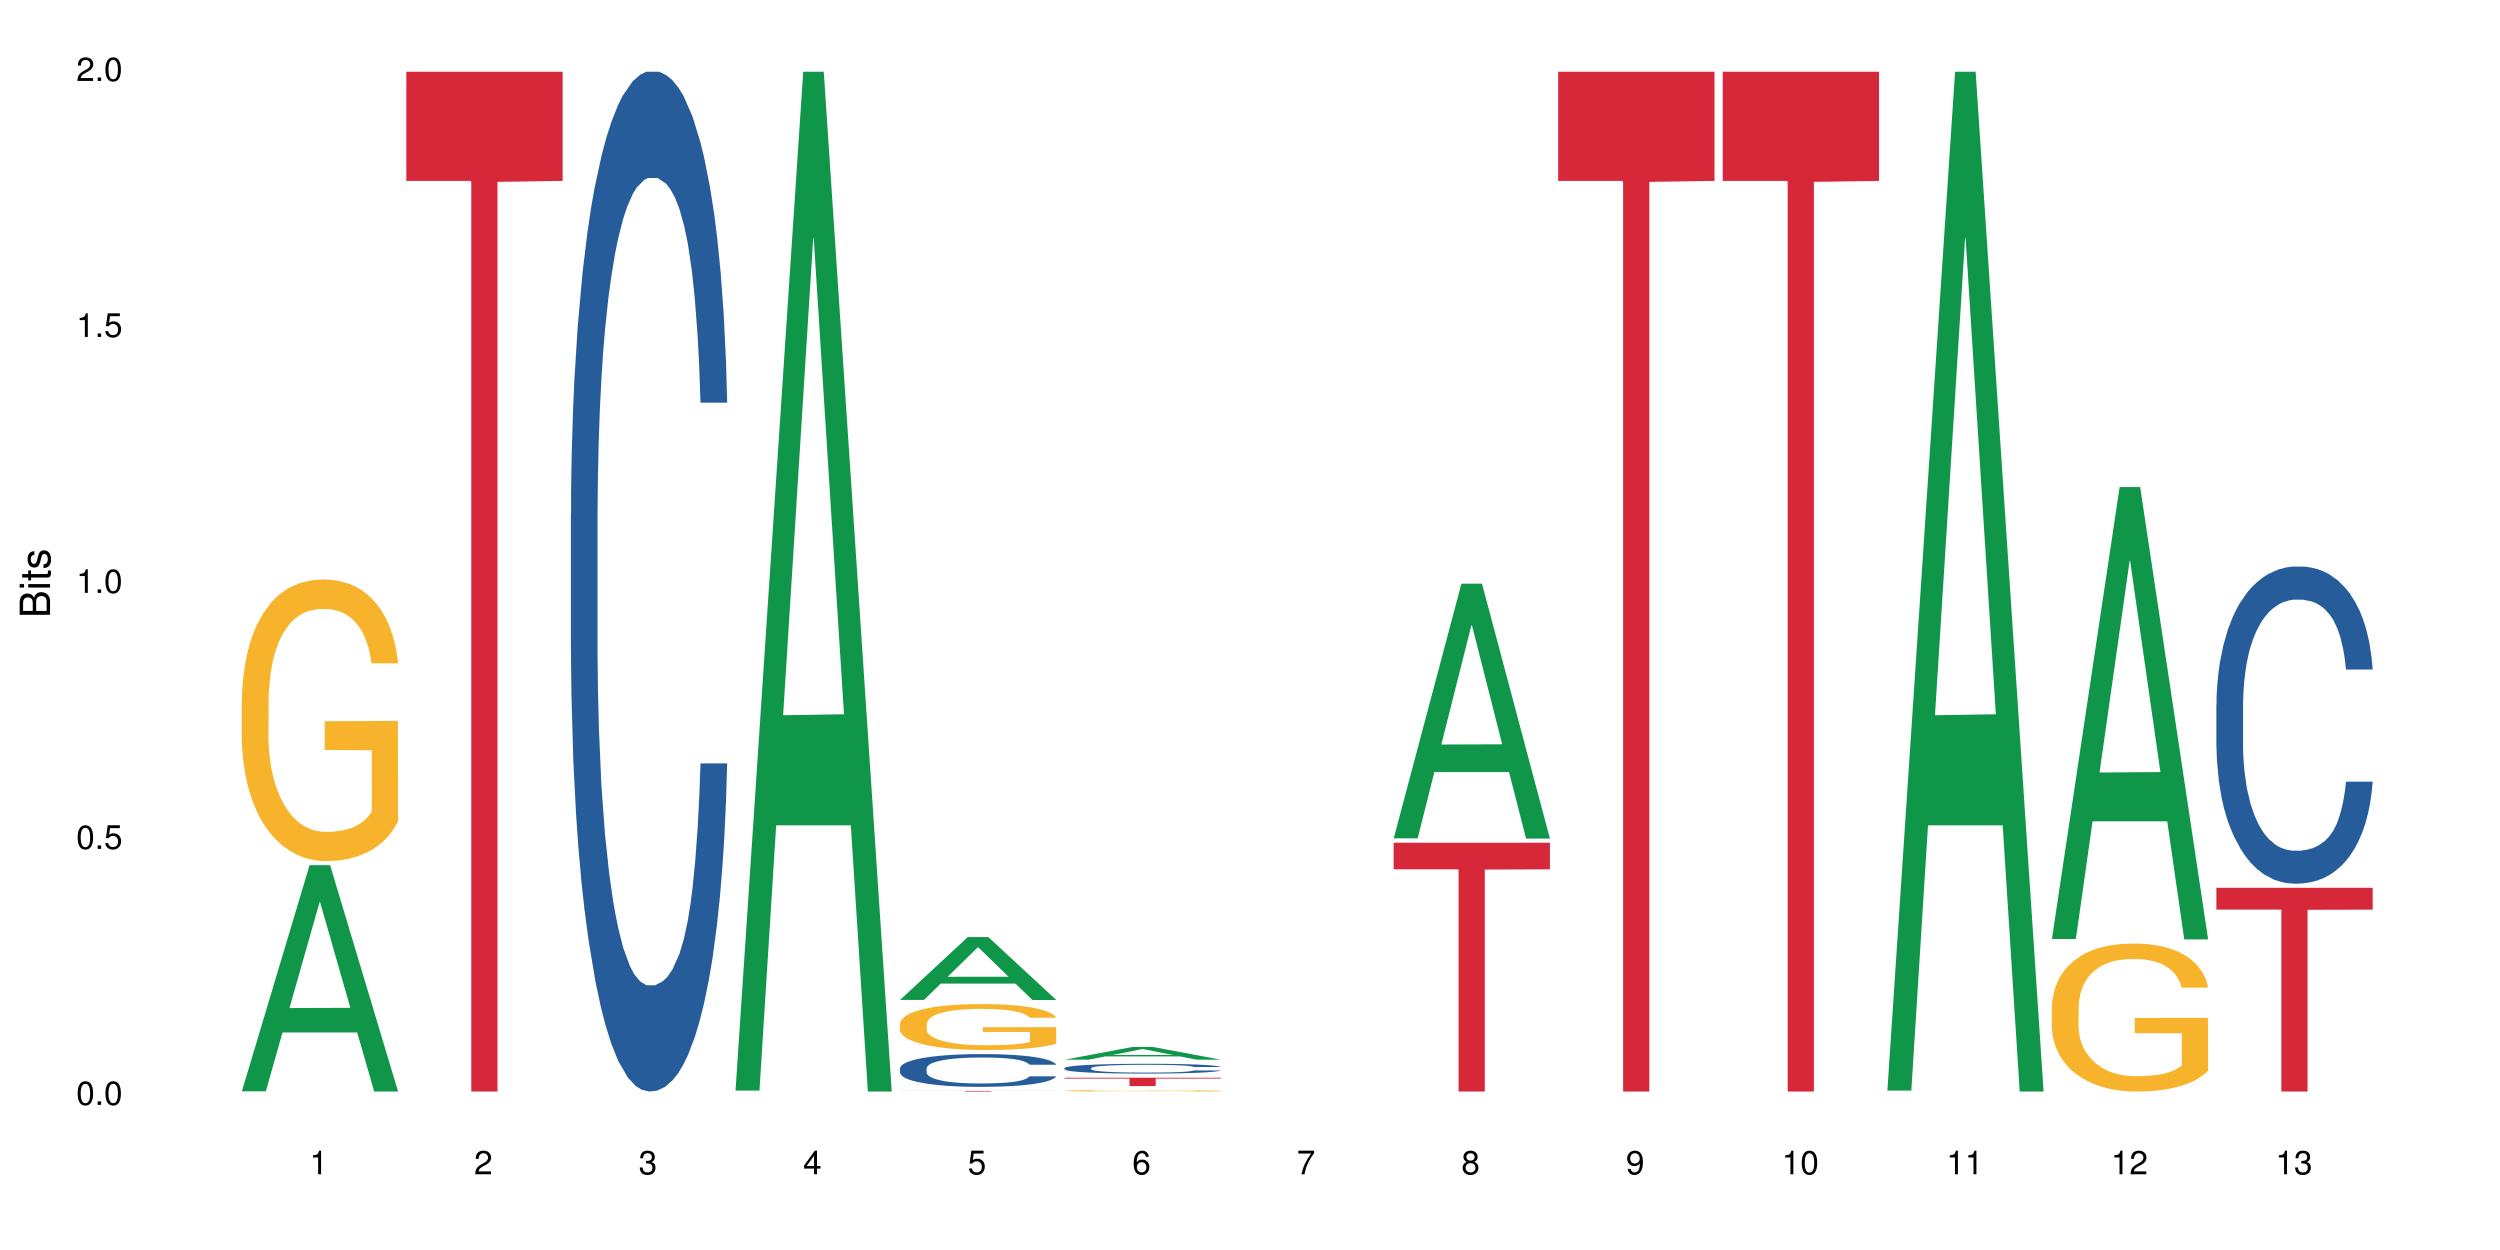 <?xml version="1.0" encoding="UTF-8"?>
<svg xmlns="http://www.w3.org/2000/svg" xmlns:xlink="http://www.w3.org/1999/xlink" width="720pt" height="360pt" viewBox="0 0 720 360" version="1.1">
<defs>
<g>
<symbol overflow="visible" id="glyph0-0">
<path style="stroke:none;" d=""/>
</symbol>
<symbol overflow="visible" id="glyph0-1">
<path style="stroke:none;" d="M 2.641 -6.797 C 2 -6.797 1.422 -6.531 1.078 -6.047 C 0.641 -5.453 0.406 -4.547 0.406 -3.297 C 0.406 -1 1.188 0.219 2.641 0.219 C 4.078 0.219 4.859 -1 4.859 -3.234 C 4.859 -4.562 4.656 -5.438 4.203 -6.047 C 3.844 -6.531 3.281 -6.797 2.641 -6.797 Z M 2.641 -6.047 C 3.547 -6.047 4 -5.125 4 -3.312 C 4 -1.375 3.562 -0.484 2.625 -0.484 C 1.734 -0.484 1.281 -1.422 1.281 -3.281 C 1.281 -5.141 1.734 -6.047 2.641 -6.047 Z M 2.641 -6.047 "/>
</symbol>
<symbol overflow="visible" id="glyph0-2">
<path style="stroke:none;" d="M 1.828 -1 L 0.828 -1 L 0.828 0 L 1.828 0 Z M 1.828 -1 "/>
</symbol>
<symbol overflow="visible" id="glyph0-3">
<path style="stroke:none;" d="M 4.562 -6.797 L 1.062 -6.797 L 0.547 -3.094 L 1.328 -3.094 C 1.719 -3.562 2.047 -3.734 2.578 -3.734 C 3.484 -3.734 4.062 -3.109 4.062 -2.094 C 4.062 -1.125 3.484 -0.531 2.578 -0.531 C 1.828 -0.531 1.375 -0.906 1.188 -1.672 L 0.328 -1.672 C 0.453 -1.109 0.547 -0.844 0.75 -0.594 C 1.125 -0.078 1.828 0.219 2.594 0.219 C 3.969 0.219 4.922 -0.781 4.922 -2.219 C 4.922 -3.562 4.031 -4.484 2.719 -4.484 C 2.25 -4.484 1.859 -4.359 1.469 -4.062 L 1.734 -5.969 L 4.562 -5.969 Z M 4.562 -6.797 "/>
</symbol>
<symbol overflow="visible" id="glyph0-4">
<path style="stroke:none;" d="M 2.484 -4.844 L 2.484 0 L 3.328 0 L 3.328 -6.797 L 2.766 -6.797 C 2.469 -5.75 2.281 -5.609 0.984 -5.453 L 0.984 -4.844 Z M 2.484 -4.844 "/>
</symbol>
<symbol overflow="visible" id="glyph0-5">
<path style="stroke:none;" d="M 4.859 -0.828 L 1.281 -0.828 C 1.359 -1.391 1.672 -1.75 2.5 -2.234 L 3.469 -2.75 C 4.406 -3.266 4.906 -3.969 4.906 -4.812 C 4.906 -5.375 4.672 -5.906 4.266 -6.266 C 3.859 -6.625 3.375 -6.797 2.719 -6.797 C 1.859 -6.797 1.219 -6.5 0.844 -5.922 C 0.609 -5.562 0.5 -5.125 0.484 -4.438 L 1.328 -4.438 C 1.359 -4.906 1.406 -5.188 1.531 -5.406 C 1.75 -5.812 2.188 -6.062 2.703 -6.062 C 3.469 -6.062 4.031 -5.516 4.031 -4.781 C 4.031 -4.25 3.719 -3.797 3.125 -3.438 L 2.234 -2.938 C 0.812 -2.141 0.406 -1.5 0.328 0 L 4.859 0 Z M 4.859 -0.828 "/>
</symbol>
<symbol overflow="visible" id="glyph0-6">
<path style="stroke:none;" d="M 2.125 -3.125 L 2.578 -3.125 C 3.516 -3.125 3.984 -2.703 3.984 -1.891 C 3.984 -1.031 3.469 -0.531 2.578 -0.531 C 1.656 -0.531 1.203 -0.984 1.156 -1.969 L 0.312 -1.969 C 0.344 -1.422 0.438 -1.078 0.609 -0.766 C 0.953 -0.109 1.625 0.219 2.547 0.219 C 3.953 0.219 4.859 -0.609 4.859 -1.906 C 4.859 -2.766 4.516 -3.25 3.703 -3.516 C 4.344 -3.766 4.656 -4.25 4.656 -4.938 C 4.656 -6.109 3.875 -6.797 2.578 -6.797 C 1.203 -6.797 0.484 -6.047 0.453 -4.609 L 1.297 -4.609 C 1.312 -5.016 1.344 -5.25 1.453 -5.453 C 1.641 -5.828 2.062 -6.062 2.594 -6.062 C 3.344 -6.062 3.797 -5.625 3.797 -4.906 C 3.797 -4.422 3.609 -4.141 3.25 -3.984 C 3.016 -3.891 2.719 -3.844 2.125 -3.844 Z M 2.125 -3.125 "/>
</symbol>
<symbol overflow="visible" id="glyph0-7">
<path style="stroke:none;" d="M 3.141 -1.625 L 3.141 0 L 3.984 0 L 3.984 -1.625 L 4.984 -1.625 L 4.984 -2.391 L 3.984 -2.391 L 3.984 -6.797 L 3.359 -6.797 L 0.266 -2.516 L 0.266 -1.625 Z M 3.141 -2.391 L 1 -2.391 L 3.141 -5.359 Z M 3.141 -2.391 "/>
</symbol>
<symbol overflow="visible" id="glyph0-8">
<path style="stroke:none;" d="M 4.781 -5.031 C 4.609 -6.141 3.891 -6.797 2.844 -6.797 C 2.094 -6.797 1.422 -6.438 1.031 -5.828 C 0.609 -5.172 0.406 -4.344 0.406 -3.094 C 0.406 -1.953 0.578 -1.234 0.984 -0.625 C 1.359 -0.078 1.953 0.219 2.703 0.219 C 3.984 0.219 4.922 -0.734 4.922 -2.078 C 4.922 -3.344 4.062 -4.234 2.844 -4.234 C 2.172 -4.234 1.641 -3.969 1.281 -3.469 C 1.281 -5.125 1.828 -6.047 2.797 -6.047 C 3.391 -6.047 3.797 -5.672 3.938 -5.031 Z M 2.734 -3.484 C 3.547 -3.484 4.062 -2.922 4.062 -2 C 4.062 -1.156 3.484 -0.531 2.703 -0.531 C 1.922 -0.531 1.328 -1.188 1.328 -2.047 C 1.328 -2.891 1.906 -3.484 2.734 -3.484 Z M 2.734 -3.484 "/>
</symbol>
<symbol overflow="visible" id="glyph0-9">
<path style="stroke:none;" d="M 4.984 -6.797 L 0.438 -6.797 L 0.438 -5.969 L 4.109 -5.969 C 2.5 -3.656 1.828 -2.234 1.328 0 L 2.219 0 C 2.594 -2.172 3.453 -4.047 4.984 -6.094 Z M 4.984 -6.797 "/>
</symbol>
<symbol overflow="visible" id="glyph0-10">
<path style="stroke:none;" d="M 3.75 -3.578 C 4.453 -4 4.688 -4.344 4.688 -4.984 C 4.688 -6.047 3.844 -6.797 2.641 -6.797 C 1.438 -6.797 0.594 -6.047 0.594 -4.984 C 0.594 -4.359 0.828 -4.016 1.516 -3.578 C 0.734 -3.203 0.359 -2.641 0.359 -1.891 C 0.359 -0.641 1.297 0.219 2.641 0.219 C 3.984 0.219 4.922 -0.641 4.922 -1.875 C 4.922 -2.641 4.531 -3.203 3.75 -3.578 Z M 2.641 -6.047 C 3.359 -6.047 3.812 -5.625 3.812 -4.969 C 3.812 -4.344 3.344 -3.922 2.641 -3.922 C 1.922 -3.922 1.453 -4.344 1.453 -4.984 C 1.453 -5.625 1.922 -6.047 2.641 -6.047 Z M 2.641 -3.203 C 3.484 -3.203 4.062 -2.672 4.062 -1.875 C 4.062 -1.062 3.484 -0.531 2.625 -0.531 C 1.797 -0.531 1.219 -1.078 1.219 -1.875 C 1.219 -2.672 1.797 -3.203 2.641 -3.203 Z M 2.641 -3.203 "/>
</symbol>
<symbol overflow="visible" id="glyph0-11">
<path style="stroke:none;" d="M 0.516 -1.547 C 0.672 -0.438 1.406 0.219 2.438 0.219 C 3.188 0.219 3.859 -0.141 4.266 -0.75 C 4.688 -1.406 4.891 -2.25 4.891 -3.484 C 4.891 -4.625 4.703 -5.359 4.312 -5.953 C 3.938 -6.5 3.344 -6.797 2.594 -6.797 C 1.297 -6.797 0.359 -5.844 0.359 -4.516 C 0.359 -3.25 1.234 -2.344 2.453 -2.344 C 3.094 -2.344 3.562 -2.578 4.016 -3.109 C 4 -1.453 3.469 -0.531 2.5 -0.531 C 1.906 -0.531 1.484 -0.906 1.359 -1.547 Z M 2.578 -6.062 C 3.375 -6.062 3.969 -5.406 3.969 -4.531 C 3.969 -3.688 3.375 -3.094 2.547 -3.094 C 1.734 -3.094 1.234 -3.672 1.234 -4.578 C 1.234 -5.438 1.797 -6.062 2.578 -6.062 Z M 2.578 -6.062 "/>
</symbol>
<symbol overflow="visible" id="glyph1-0">
<path style="stroke:none;" d=""/>
</symbol>
<symbol overflow="visible" id="glyph1-1">
<path style="stroke:none;" d="M 0 -0.953 L 0 -4.891 C 0 -5.719 -0.234 -6.344 -0.734 -6.797 C -1.188 -7.234 -1.812 -7.469 -2.5 -7.469 C -3.547 -7.469 -4.188 -7 -4.625 -5.875 C -4.984 -6.672 -5.641 -7.094 -6.531 -7.094 C -7.156 -7.094 -7.734 -6.859 -8.141 -6.391 C -8.562 -5.938 -8.75 -5.344 -8.75 -4.5 L -8.75 -0.953 Z M -4.984 -2.062 L -7.766 -2.062 L -7.766 -4.219 C -7.766 -4.844 -7.688 -5.203 -7.453 -5.5 C -7.219 -5.812 -6.859 -5.969 -6.375 -5.969 C -5.906 -5.969 -5.531 -5.812 -5.297 -5.5 C -5.062 -5.203 -4.984 -4.844 -4.984 -4.219 Z M -0.984 -2.062 L -4 -2.062 L -4 -4.781 C -4 -5.328 -3.859 -5.688 -3.578 -5.953 C -3.297 -6.219 -2.922 -6.359 -2.484 -6.359 C -2.062 -6.359 -1.688 -6.219 -1.406 -5.953 C -1.109 -5.688 -0.984 -5.328 -0.984 -4.781 Z M -0.984 -2.062 "/>
</symbol>
<symbol overflow="visible" id="glyph1-2">
<path style="stroke:none;" d="M -6.281 -1.797 L -6.281 -0.797 L 0 -0.797 L 0 -1.797 Z M -8.75 -1.797 L -8.75 -0.797 L -7.484 -0.797 L -7.484 -1.797 Z M -8.75 -1.797 "/>
</symbol>
<symbol overflow="visible" id="glyph1-3">
<path style="stroke:none;" d="M -6.281 -3.047 L -6.281 -2.016 L -8.016 -2.016 L -8.016 -1.016 L -6.281 -1.016 L -6.281 -0.172 L -5.469 -0.172 L -5.469 -1.016 L -0.719 -1.016 C -0.078 -1.016 0.281 -1.453 0.281 -2.234 C 0.281 -2.469 0.25 -2.719 0.188 -3.047 L -0.641 -3.047 C -0.609 -2.922 -0.594 -2.766 -0.594 -2.562 C -0.594 -2.141 -0.719 -2.016 -1.156 -2.016 L -5.469 -2.016 L -5.469 -3.047 Z M -6.281 -3.047 "/>
</symbol>
<symbol overflow="visible" id="glyph1-4">
<path style="stroke:none;" d="M -4.531 -5.25 C -5.766 -5.25 -6.469 -4.422 -6.469 -2.969 C -6.469 -1.516 -5.719 -0.562 -4.547 -0.562 C -3.562 -0.562 -3.094 -1.062 -2.734 -2.562 L -2.516 -3.484 C -2.344 -4.188 -2.094 -4.469 -1.625 -4.469 C -1.047 -4.469 -0.641 -3.875 -0.641 -3 C -0.641 -2.453 -0.797 -2 -1.062 -1.75 C -1.25 -1.594 -1.422 -1.531 -1.875 -1.469 L -1.875 -0.406 C -0.422 -0.453 0.281 -1.266 0.281 -2.922 C 0.281 -4.5 -0.5 -5.516 -1.719 -5.516 C -2.656 -5.516 -3.172 -4.984 -3.469 -3.734 L -3.703 -2.766 C -3.891 -1.953 -4.156 -1.609 -4.594 -1.609 C -5.172 -1.609 -5.547 -2.125 -5.547 -2.938 C -5.547 -3.75 -5.203 -4.172 -4.531 -4.203 Z M -4.531 -5.25 "/>
</symbol>
</g>
</defs>
<g id="surface42855">
<rect x="0" y="0" width="720" height="360" style="fill:rgb(100%,100%,100%);fill-opacity:1;stroke:none;"/>
<path style=" stroke:none;fill-rule:nonzero;fill:rgb(6.275%,58.824%,28.235%);fill-opacity:1;" d="M 69.629 314.309 L 69.676 314.25 L 89.156 249.18 L 95.074 249.18 L 114.648 314.371 L 107.773 314.371 L 102.867 297.355 L 81.367 297.355 L 76.555 314.309 L 69.629 314.309 L 83.434 290.316 L 100.895 290.254 L 92.188 259.832 L 92.09 259.77 L 91.996 259.953 L 83.387 290.254 L 83.434 290.316 Z M 69.629 314.309 "/>
<path style=" stroke:none;fill-rule:nonzero;fill:rgb(96.863%,70.196%,16.863%);fill-opacity:1;" d="M 69.629 201.629 L 69.684 201.555 L 69.684 200.07 L 69.902 196.738 L 70.453 192.145 L 71.168 188.367 L 71.934 185.402 L 72.43 183.848 L 73.254 181.625 L 73.965 179.996 L 75.777 176.66 L 78.086 173.551 L 79.348 172.219 L 80.773 170.957 L 82.805 169.551 L 83.738 169.031 L 86.594 167.848 L 89.832 167.105 L 93.402 166.883 L 95.051 166.957 L 97.301 167.254 L 100.375 168.07 L 102.133 168.809 L 103.504 169.551 L 104.934 170.512 L 106.688 171.996 L 108.336 173.773 L 109.652 175.551 L 110.973 177.773 L 112.07 180.145 L 113.004 182.738 L 113.828 185.848 L 114.32 188.441 L 114.648 191.035 L 107.02 191.035 L 106.578 188.441 L 106.086 186.441 L 105.262 183.996 L 104.438 182.219 L 103.613 180.809 L 102.078 178.883 L 100.758 177.699 L 99.113 176.66 L 97.52 175.996 L 95.707 175.551 L 94.609 175.402 L 91.699 175.402 L 89.066 175.922 L 87.527 176.516 L 86.43 177.105 L 84.891 178.219 L 83.961 179.105 L 83.41 179.699 L 81.762 181.996 L 80.664 184.07 L 80.062 185.477 L 79.293 187.699 L 78.742 189.699 L 78.141 192.664 L 77.809 194.887 L 77.371 199.922 L 77.316 213.258 L 77.48 216.074 L 77.809 219.109 L 78.25 221.777 L 78.906 224.594 L 79.566 226.742 L 80.719 229.629 L 81.707 231.555 L 82.477 232.816 L 83.961 234.816 L 84.562 235.48 L 85.992 236.816 L 87.473 237.852 L 89.285 238.742 L 90.656 239.188 L 92.855 239.555 L 95.652 239.555 L 98.949 239.113 L 101.035 238.52 L 102.461 237.926 L 103.395 237.406 L 104.547 236.594 L 105.371 235.852 L 106.141 235.039 L 107.074 233.777 L 107.074 216.074 L 93.512 216 L 93.512 207.703 L 114.594 207.629 L 114.648 236.594 L 113.496 238.594 L 112.07 240.52 L 110.699 242 L 109.27 243.262 L 107.238 244.668 L 105.59 245.559 L 103.066 246.594 L 100.758 247.262 L 98.344 247.707 L 96.203 247.926 L 93.676 248 L 91.426 247.852 L 89.012 247.41 L 87.09 246.816 L 85.332 246.074 L 83.574 245.113 L 81.379 243.559 L 79.953 242.297 L 78.469 240.742 L 76.988 238.891 L 75.668 236.891 L 74.789 235.332 L 73.91 233.555 L 72.977 231.332 L 72.102 228.816 L 71.441 226.52 L 70.836 223.926 L 70.398 221.48 L 69.957 218.148 L 69.738 215.48 L 69.629 213.184 Z M 69.629 201.629 "/>
<path style=" stroke:none;fill-rule:nonzero;fill:rgb(83.922%,15.686%,22.353%);fill-opacity:1;" d="M 117.02 20.664 L 162.039 20.664 L 162.039 52.102 L 143.277 52.379 L 143.277 314.371 L 135.73 314.371 L 135.73 52.652 L 135.617 52.102 L 117.02 52.102 Z M 117.02 20.664 "/>
<path style=" stroke:none;fill-rule:nonzero;fill:rgb(14.51%,36.078%,60%);fill-opacity:1;" d="M 164.41 148.457 L 164.465 148.188 L 164.465 141.742 L 164.629 131.543 L 165.016 118.656 L 165.398 109.797 L 166.387 93.957 L 167.758 78.652 L 169.188 66.84 L 170.23 59.859 L 171.164 54.492 L 173.305 44.559 L 174.676 39.457 L 176.16 34.891 L 177.973 30.328 L 179.289 27.645 L 182.254 23.348 L 184.449 21.469 L 186.152 20.664 L 189.832 20.664 L 192.027 21.738 L 193.621 23.078 L 195.375 25.227 L 196.859 27.645 L 199.438 33.551 L 201.746 41.066 L 202.789 45.363 L 204.434 53.684 L 205.699 61.738 L 206.578 68.719 L 207.566 78.652 L 208.441 90.734 L 209.102 104.426 L 209.43 115.969 L 201.746 115.969 L 201.359 105.23 L 200.922 96.91 L 200.098 85.902 L 199.273 78.117 L 198.121 70.332 L 197.078 65.23 L 195.652 60.129 L 194.387 56.906 L 193.07 54.492 L 191.809 52.879 L 189.391 51.27 L 186.59 51.27 L 185.547 51.805 L 183.406 53.953 L 182.254 55.832 L 180.605 59.59 L 179.453 63.082 L 178.082 68.449 L 177.148 73.016 L 175.996 79.996 L 175.172 86.172 L 174.238 95.031 L 173.688 101.742 L 173.195 109.258 L 172.754 118.117 L 172.426 127.516 L 172.207 137.449 L 172.098 147.113 L 172.098 188.727 L 172.207 198.391 L 172.48 209.668 L 173.195 226.043 L 174.238 240.273 L 175.445 251.547 L 176.598 259.602 L 177.258 263.359 L 178.137 267.656 L 179.508 273.027 L 181.484 278.395 L 182.637 280.543 L 184.395 282.691 L 186.207 283.766 L 188.621 283.766 L 190.766 282.691 L 192.191 281.348 L 193.676 279.199 L 195.707 274.637 L 196.969 270.34 L 198.066 265.242 L 198.891 260.141 L 199.438 255.844 L 200.262 247.52 L 200.922 238.395 L 201.414 228.996 L 201.746 219.867 L 209.43 219.867 L 209.102 230.609 L 208.609 241.078 L 208.113 248.863 L 207.344 258.262 L 206.465 266.582 L 205.203 275.98 L 204.16 282.152 L 202.789 288.867 L 201.523 293.969 L 200.152 298.531 L 198.121 303.898 L 196.805 306.586 L 195.375 309 L 193.676 311.148 L 191.531 313.027 L 189.227 314.102 L 187.086 314.371 L 184.781 313.832 L 183.078 312.762 L 180.828 310.344 L 178.027 305.512 L 175.996 300.41 L 174.402 295.309 L 173.031 289.941 L 171.492 282.691 L 169.516 270.879 L 168.309 261.75 L 167.484 254.234 L 166.551 243.762 L 165.895 234.367 L 165.125 219.332 L 164.574 200.27 L 164.41 185.504 Z M 164.41 148.457 "/>
<path style=" stroke:none;fill-rule:nonzero;fill:rgb(6.275%,58.824%,28.235%);fill-opacity:1;" d="M 211.801 314.094 L 211.848 313.82 L 231.328 20.664 L 237.246 20.664 L 256.82 314.371 L 249.945 314.371 L 245.039 237.703 L 223.539 237.703 L 218.727 314.094 L 211.801 314.094 L 225.605 205.988 L 243.066 205.711 L 234.359 68.648 L 234.262 68.375 L 234.168 69.199 L 225.559 205.711 L 225.605 205.988 Z M 211.801 314.094 "/>
<path style=" stroke:none;fill-rule:nonzero;fill:rgb(6.275%,58.824%,28.235%);fill-opacity:1;" d="M 259.191 287.98 L 259.238 287.965 L 278.719 269.875 L 284.637 269.875 L 304.211 288 L 297.336 288 L 292.43 283.27 L 270.93 283.27 L 266.117 287.98 L 259.191 287.98 L 272.996 281.312 L 290.457 281.293 L 281.75 272.836 L 281.652 272.82 L 281.559 272.871 L 272.949 281.293 L 272.996 281.312 Z M 259.191 287.98 "/>
<path style=" stroke:none;fill-rule:nonzero;fill:rgb(14.51%,36.078%,60%);fill-opacity:1;" d="M 259.191 307.688 L 259.246 307.68 L 259.246 307.473 L 259.41 307.145 L 259.797 306.73 L 260.18 306.449 L 261.168 305.938 L 262.539 305.449 L 263.969 305.07 L 265.012 304.844 L 265.945 304.672 L 268.086 304.355 L 269.457 304.191 L 270.941 304.043 L 272.754 303.898 L 274.07 303.812 L 277.035 303.676 L 279.23 303.613 L 280.934 303.586 L 284.613 303.586 L 286.809 303.621 L 288.398 303.664 L 290.156 303.734 L 291.641 303.812 L 294.219 304 L 296.527 304.242 L 297.57 304.379 L 299.215 304.648 L 300.48 304.906 L 301.359 305.129 L 302.348 305.449 L 303.223 305.836 L 303.883 306.273 L 304.211 306.645 L 296.527 306.645 L 296.141 306.301 L 295.703 306.035 L 294.879 305.68 L 294.055 305.43 L 292.902 305.18 L 291.859 305.02 L 290.434 304.855 L 289.168 304.75 L 287.852 304.672 L 286.59 304.621 L 284.172 304.57 L 281.371 304.57 L 280.328 304.586 L 278.188 304.656 L 277.035 304.715 L 275.387 304.836 L 274.234 304.949 L 272.863 305.121 L 271.93 305.266 L 270.777 305.492 L 269.953 305.691 L 269.02 305.973 L 268.469 306.188 L 267.977 306.43 L 267.535 306.715 L 267.207 307.016 L 266.988 307.336 L 266.879 307.645 L 266.879 308.98 L 266.988 309.289 L 267.262 309.652 L 267.977 310.176 L 269.02 310.633 L 270.227 310.996 L 271.379 311.254 L 272.039 311.375 L 272.918 311.512 L 274.289 311.684 L 276.266 311.855 L 277.418 311.926 L 279.176 311.996 L 280.988 312.031 L 283.402 312.031 L 285.547 311.996 L 286.973 311.953 L 288.457 311.883 L 290.488 311.738 L 291.75 311.598 L 292.848 311.434 L 293.672 311.27 L 294.219 311.133 L 295.043 310.867 L 295.703 310.574 L 296.195 310.273 L 296.527 309.98 L 304.211 309.98 L 303.883 310.324 L 303.391 310.66 L 302.895 310.91 L 302.125 311.211 L 301.246 311.477 L 299.984 311.781 L 298.941 311.977 L 297.57 312.191 L 296.305 312.355 L 294.934 312.504 L 292.902 312.676 L 291.586 312.762 L 290.156 312.84 L 288.457 312.906 L 286.312 312.969 L 284.008 313.004 L 281.867 313.012 L 279.562 312.992 L 277.859 312.961 L 275.609 312.883 L 272.809 312.727 L 270.777 312.562 L 269.184 312.398 L 267.812 312.227 L 266.273 311.996 L 264.297 311.617 L 263.09 311.324 L 262.266 311.082 L 261.332 310.746 L 260.676 310.445 L 259.906 309.961 L 259.355 309.352 L 259.191 308.875 Z M 259.191 307.688 "/>
<path style=" stroke:none;fill-rule:nonzero;fill:rgb(96.863%,70.196%,16.863%);fill-opacity:1;" d="M 259.191 294.844 L 259.246 294.832 L 259.246 294.59 L 259.465 294.047 L 260.016 293.297 L 260.73 292.684 L 261.496 292.199 L 261.992 291.945 L 262.816 291.582 L 263.527 291.316 L 265.34 290.773 L 267.648 290.266 L 268.91 290.047 L 270.336 289.844 L 272.367 289.613 L 273.301 289.527 L 276.156 289.336 L 279.395 289.215 L 282.965 289.18 L 284.613 289.191 L 286.863 289.238 L 289.938 289.371 L 291.695 289.492 L 293.066 289.613 L 294.496 289.77 L 296.25 290.012 L 297.898 290.301 L 299.215 290.594 L 300.535 290.953 L 301.633 291.34 L 302.566 291.766 L 303.391 292.27 L 303.883 292.695 L 304.211 293.117 L 296.582 293.117 L 296.141 292.695 L 295.648 292.367 L 294.824 291.969 L 294 291.68 L 293.176 291.449 L 291.641 291.137 L 290.32 290.941 L 288.676 290.773 L 287.082 290.664 L 285.27 290.594 L 284.172 290.566 L 281.262 290.566 L 278.629 290.652 L 277.09 290.75 L 275.992 290.848 L 274.453 291.027 L 273.52 291.172 L 272.973 291.27 L 271.324 291.645 L 270.227 291.98 L 269.625 292.211 L 268.855 292.574 L 268.305 292.898 L 267.703 293.383 L 267.371 293.746 L 266.934 294.566 L 266.879 296.742 L 267.043 297.199 L 267.371 297.695 L 267.812 298.133 L 268.469 298.59 L 269.129 298.941 L 270.281 299.41 L 271.27 299.727 L 272.039 299.93 L 273.52 300.258 L 274.125 300.367 L 275.555 300.582 L 277.035 300.754 L 278.848 300.898 L 280.219 300.969 L 282.414 301.031 L 285.215 301.031 L 288.512 300.957 L 290.598 300.863 L 292.023 300.766 L 292.957 300.68 L 294.109 300.547 L 294.934 300.426 L 295.703 300.293 L 296.637 300.09 L 296.637 297.199 L 283.074 297.188 L 283.074 295.836 L 304.156 295.824 L 304.211 300.547 L 303.059 300.875 L 301.633 301.188 L 300.258 301.43 L 298.832 301.637 L 296.801 301.863 L 295.152 302.008 L 292.629 302.18 L 290.32 302.289 L 287.906 302.359 L 285.766 302.395 L 283.238 302.406 L 280.988 302.383 L 278.574 302.312 L 276.652 302.215 L 274.895 302.094 L 273.137 301.938 L 270.941 301.684 L 269.512 301.477 L 268.031 301.223 L 266.547 300.922 L 265.23 300.598 L 264.352 300.344 L 263.473 300.051 L 262.539 299.691 L 261.664 299.277 L 261.004 298.906 L 260.398 298.48 L 259.961 298.082 L 259.52 297.539 L 259.301 297.105 L 259.191 296.73 Z M 259.191 294.844 "/>
<path style=" stroke:none;fill-rule:nonzero;fill:rgb(83.922%,15.686%,22.353%);fill-opacity:1;" d="M 259.191 314.191 L 304.211 314.191 L 304.211 314.211 L 285.449 314.211 L 285.449 314.371 L 277.898 314.371 L 277.898 314.211 L 259.191 314.211 Z M 259.191 314.191 "/>
<path style=" stroke:none;fill-rule:nonzero;fill:rgb(6.275%,58.824%,28.235%);fill-opacity:1;" d="M 306.582 305.188 L 306.629 305.188 L 326.109 301.531 L 332.027 301.531 L 351.602 305.191 L 344.727 305.191 L 339.82 304.238 L 318.32 304.238 L 313.508 305.188 L 306.582 305.188 L 320.387 303.844 L 337.848 303.84 L 329.141 302.129 L 329.043 302.129 L 328.949 302.137 L 320.34 303.84 L 320.387 303.844 Z M 306.582 305.188 "/>
<path style=" stroke:none;fill-rule:nonzero;fill:rgb(14.51%,36.078%,60%);fill-opacity:1;" d="M 306.582 307.602 L 306.637 307.598 L 306.637 307.535 L 306.801 307.438 L 307.188 307.316 L 307.57 307.23 L 308.559 307.078 L 309.93 306.93 L 311.359 306.816 L 312.402 306.75 L 313.336 306.699 L 315.477 306.602 L 316.848 306.555 L 318.332 306.508 L 320.145 306.465 L 321.461 306.438 L 324.426 306.398 L 326.621 306.379 L 328.324 306.371 L 332.004 306.371 L 334.199 306.383 L 335.789 306.395 L 337.547 306.414 L 339.031 306.438 L 341.609 306.496 L 343.918 306.57 L 344.961 306.609 L 346.605 306.691 L 347.871 306.766 L 348.75 306.836 L 349.738 306.93 L 350.613 307.047 L 351.273 307.18 L 351.602 307.289 L 343.918 307.289 L 343.531 307.188 L 343.094 307.105 L 342.27 307 L 341.445 306.926 L 340.293 306.852 L 339.25 306.801 L 337.824 306.75 L 336.559 306.723 L 335.242 306.699 L 333.98 306.684 L 331.562 306.668 L 328.762 306.668 L 327.719 306.672 L 325.578 306.691 L 324.426 306.711 L 322.777 306.746 L 321.625 306.781 L 320.254 306.832 L 319.32 306.875 L 318.168 306.941 L 317.344 307.004 L 316.41 307.086 L 315.859 307.152 L 315.367 307.223 L 314.926 307.309 L 314.598 307.398 L 314.379 307.496 L 314.27 307.59 L 314.27 307.988 L 314.379 308.082 L 314.652 308.191 L 315.367 308.348 L 316.41 308.484 L 317.617 308.594 L 318.77 308.672 L 319.43 308.707 L 320.309 308.75 L 321.68 308.801 L 323.656 308.852 L 324.809 308.871 L 326.566 308.895 L 328.379 308.902 L 330.793 308.902 L 332.938 308.895 L 334.363 308.879 L 335.848 308.859 L 337.879 308.816 L 339.141 308.773 L 340.238 308.727 L 341.062 308.676 L 341.609 308.633 L 342.434 308.555 L 343.094 308.465 L 343.586 308.375 L 343.918 308.289 L 351.602 308.289 L 351.273 308.391 L 350.781 308.492 L 350.285 308.566 L 349.516 308.656 L 348.637 308.738 L 347.375 308.828 L 346.332 308.887 L 344.961 308.953 L 343.695 309 L 342.324 309.047 L 340.293 309.098 L 338.977 309.121 L 337.547 309.145 L 335.848 309.168 L 333.703 309.184 L 331.398 309.195 L 329.258 309.199 L 326.953 309.191 L 325.25 309.184 L 323 309.16 L 320.199 309.113 L 318.168 309.062 L 316.574 309.016 L 315.203 308.961 L 313.664 308.895 L 311.688 308.777 L 310.48 308.691 L 309.656 308.617 L 308.723 308.52 L 308.066 308.43 L 307.297 308.285 L 306.746 308.102 L 306.582 307.957 Z M 306.582 307.602 "/>
<path style=" stroke:none;fill-rule:nonzero;fill:rgb(96.863%,70.196%,16.863%);fill-opacity:1;" d="M 306.582 314.141 L 306.637 314.137 L 306.637 314.133 L 306.855 314.113 L 307.406 314.09 L 308.121 314.074 L 308.887 314.059 L 309.383 314.051 L 310.207 314.039 L 310.918 314.031 L 312.73 314.016 L 315.039 314 L 316.301 313.992 L 317.727 313.984 L 319.758 313.977 L 320.691 313.977 L 323.547 313.969 L 326.785 313.965 L 334.254 313.965 L 337.328 313.973 L 339.086 313.973 L 340.457 313.977 L 341.887 313.984 L 343.641 313.992 L 345.289 314 L 346.605 314.008 L 347.926 314.02 L 349.023 314.031 L 349.957 314.043 L 350.781 314.059 L 351.273 314.074 L 351.602 314.086 L 343.973 314.086 L 343.531 314.074 L 343.039 314.062 L 342.215 314.051 L 340.566 314.035 L 339.031 314.023 L 337.711 314.02 L 336.066 314.016 L 334.473 314.012 L 332.66 314.008 L 328.652 314.008 L 326.02 314.012 L 324.48 314.012 L 323.383 314.016 L 321.844 314.023 L 320.91 314.027 L 320.363 314.027 L 318.715 314.039 L 317.617 314.051 L 317.016 314.059 L 316.246 314.07 L 315.695 314.078 L 315.094 314.094 L 314.762 314.105 L 314.324 314.129 L 314.27 314.195 L 314.434 314.211 L 314.762 314.227 L 315.203 314.238 L 315.859 314.254 L 316.52 314.266 L 317.672 314.277 L 318.66 314.289 L 319.43 314.293 L 320.91 314.305 L 321.516 314.309 L 322.945 314.316 L 324.426 314.32 L 326.238 314.324 L 327.609 314.328 L 335.902 314.328 L 337.988 314.324 L 339.414 314.32 L 340.348 314.316 L 341.5 314.312 L 342.324 314.309 L 343.094 314.305 L 344.027 314.301 L 344.027 314.211 L 330.465 314.211 L 330.465 314.168 L 351.547 314.168 L 351.602 314.312 L 350.449 314.324 L 349.023 314.332 L 347.648 314.34 L 346.223 314.348 L 344.191 314.355 L 342.543 314.359 L 340.02 314.363 L 337.711 314.367 L 335.297 314.371 L 328.379 314.371 L 325.965 314.367 L 324.043 314.363 L 320.527 314.355 L 318.332 314.348 L 316.902 314.344 L 315.422 314.336 L 313.938 314.324 L 312.621 314.316 L 311.742 314.309 L 310.863 314.297 L 309.93 314.289 L 309.055 314.273 L 308.395 314.262 L 307.789 314.25 L 307.352 314.238 L 306.91 314.223 L 306.691 314.207 L 306.582 314.195 Z M 306.582 314.141 "/>
<path style=" stroke:none;fill-rule:nonzero;fill:rgb(83.922%,15.686%,22.353%);fill-opacity:1;" d="M 306.582 310.379 L 351.602 310.379 L 351.602 310.637 L 332.84 310.637 L 332.84 312.785 L 325.289 312.785 L 325.289 310.641 L 325.18 310.637 L 306.582 310.637 Z M 306.582 310.379 "/>
<path style=" stroke:none;fill-rule:nonzero;fill:rgb(6.275%,58.824%,28.235%);fill-opacity:1;" d="M 401.363 241.449 L 401.41 241.383 L 420.891 168.09 L 426.809 168.09 L 446.383 241.52 L 439.508 241.52 L 434.602 222.352 L 413.098 222.352 L 408.289 241.449 L 401.363 241.449 L 415.168 214.422 L 432.629 214.355 L 423.922 180.09 L 423.824 180.02 L 423.73 180.227 L 415.121 214.355 L 415.168 214.422 Z M 401.363 241.449 "/>
<path style=" stroke:none;fill-rule:nonzero;fill:rgb(83.922%,15.686%,22.353%);fill-opacity:1;" d="M 401.363 242.699 L 446.383 242.699 L 446.383 250.371 L 427.621 250.438 L 427.621 314.371 L 420.07 314.371 L 420.07 250.504 L 419.961 250.371 L 401.363 250.371 Z M 401.363 242.699 "/>
<path style=" stroke:none;fill-rule:nonzero;fill:rgb(83.922%,15.686%,22.353%);fill-opacity:1;" d="M 448.754 20.664 L 493.773 20.664 L 493.773 52.102 L 475.012 52.379 L 475.012 314.371 L 467.461 314.371 L 467.461 52.652 L 467.352 52.102 L 448.754 52.102 Z M 448.754 20.664 "/>
<path style=" stroke:none;fill-rule:nonzero;fill:rgb(83.922%,15.686%,22.353%);fill-opacity:1;" d="M 496.145 20.664 L 541.164 20.664 L 541.164 52.102 L 522.402 52.379 L 522.402 314.371 L 514.852 314.371 L 514.852 52.652 L 514.742 52.102 L 496.145 52.102 Z M 496.145 20.664 "/>
<path style=" stroke:none;fill-rule:nonzero;fill:rgb(6.275%,58.824%,28.235%);fill-opacity:1;" d="M 543.535 314.094 L 543.582 313.82 L 563.062 20.664 L 568.98 20.664 L 588.555 314.371 L 581.676 314.371 L 576.773 237.703 L 555.27 237.703 L 550.461 314.094 L 543.535 314.094 L 557.34 205.988 L 574.801 205.711 L 566.094 68.648 L 565.996 68.375 L 565.902 69.199 L 557.293 205.711 L 557.34 205.988 Z M 543.535 314.094 "/>
<path style=" stroke:none;fill-rule:nonzero;fill:rgb(6.275%,58.824%,28.235%);fill-opacity:1;" d="M 590.926 270.43 L 590.973 270.309 L 610.453 140.281 L 616.371 140.281 L 635.945 270.555 L 629.066 270.555 L 624.164 236.547 L 602.66 236.547 L 597.852 270.43 L 590.926 270.43 L 604.73 222.48 L 622.191 222.359 L 613.484 161.566 L 613.387 161.441 L 613.293 161.809 L 604.684 222.359 L 604.73 222.48 Z M 590.926 270.43 "/>
<path style=" stroke:none;fill-rule:nonzero;fill:rgb(96.863%,70.196%,16.863%);fill-opacity:1;" d="M 590.926 289.996 L 590.98 289.957 L 590.98 289.176 L 591.199 287.426 L 591.75 285.012 L 592.461 283.023 L 593.23 281.469 L 593.727 280.648 L 594.551 279.48 L 595.262 278.625 L 597.074 276.871 L 599.379 275.238 L 600.645 274.535 L 602.07 273.875 L 604.102 273.133 L 605.035 272.863 L 607.891 272.238 L 611.129 271.852 L 614.699 271.734 L 616.348 271.773 L 618.598 271.926 L 621.672 272.355 L 623.43 272.746 L 624.801 273.133 L 626.23 273.641 L 627.984 274.418 L 629.633 275.355 L 630.949 276.289 L 632.27 277.457 L 633.367 278.703 L 634.301 280.066 L 635.121 281.699 L 635.617 283.062 L 635.945 284.426 L 628.316 284.426 L 627.875 283.062 L 627.383 282.012 L 626.559 280.727 L 625.734 279.793 L 624.91 279.055 L 623.375 278.039 L 622.055 277.418 L 620.41 276.871 L 618.816 276.523 L 617.004 276.289 L 615.906 276.211 L 612.996 276.211 L 610.363 276.484 L 608.824 276.793 L 607.727 277.105 L 606.188 277.691 L 605.254 278.156 L 604.707 278.469 L 603.059 279.676 L 601.961 280.766 L 601.355 281.508 L 600.59 282.676 L 600.039 283.727 L 599.434 285.285 L 599.105 286.453 L 598.668 289.098 L 598.613 296.109 L 598.777 297.59 L 599.105 299.184 L 599.547 300.586 L 600.203 302.066 L 600.863 303.195 L 602.016 304.715 L 603.004 305.727 L 603.773 306.387 L 605.254 307.441 L 605.859 307.789 L 607.285 308.492 L 608.77 309.035 L 610.582 309.504 L 611.953 309.738 L 614.148 309.934 L 616.949 309.934 L 620.242 309.699 L 622.332 309.387 L 623.758 309.074 L 624.691 308.801 L 625.844 308.375 L 626.668 307.984 L 627.438 307.555 L 628.371 306.895 L 628.371 297.59 L 614.809 297.551 L 614.809 293.188 L 635.891 293.148 L 635.945 308.375 L 634.793 309.426 L 633.367 310.438 L 631.992 311.215 L 630.566 311.879 L 628.535 312.617 L 626.887 313.086 L 624.363 313.629 L 622.055 313.98 L 619.641 314.215 L 617.5 314.332 L 614.973 314.371 L 612.723 314.293 L 610.305 314.059 L 608.387 313.746 L 606.629 313.359 L 604.871 312.852 L 602.676 312.035 L 601.246 311.371 L 599.766 310.555 L 598.281 309.582 L 596.965 308.531 L 596.086 307.711 L 595.207 306.777 L 594.273 305.609 L 593.395 304.285 L 592.738 303.078 L 592.133 301.715 L 591.695 300.43 L 591.254 298.68 L 591.035 297.277 L 590.926 296.07 Z M 590.926 289.996 "/>
<path style=" stroke:none;fill-rule:nonzero;fill:rgb(14.51%,36.078%,60%);fill-opacity:1;" d="M 638.316 202.922 L 638.371 202.84 L 638.371 200.836 L 638.535 197.664 L 638.922 193.656 L 639.305 190.898 L 640.293 185.977 L 641.664 181.215 L 643.094 177.543 L 644.137 175.371 L 645.07 173.703 L 647.211 170.613 L 648.582 169.027 L 650.066 167.609 L 651.879 166.191 L 653.195 165.355 L 656.16 164.02 L 658.355 163.434 L 660.059 163.184 L 663.738 163.184 L 665.934 163.52 L 667.523 163.938 L 669.281 164.605 L 670.766 165.355 L 673.344 167.191 L 675.652 169.527 L 676.695 170.863 L 678.34 173.453 L 679.605 175.957 L 680.48 178.129 L 681.469 181.215 L 682.348 184.973 L 683.008 189.23 L 683.336 192.82 L 675.652 192.82 L 675.266 189.48 L 674.828 186.895 L 674.004 183.469 L 673.18 181.051 L 672.027 178.629 L 670.984 177.043 L 669.555 175.457 L 668.293 174.453 L 666.977 173.703 L 665.715 173.203 L 663.297 172.703 L 660.496 172.703 L 659.453 172.867 L 657.312 173.535 L 656.16 174.121 L 654.512 175.289 L 653.359 176.375 L 651.988 178.043 L 651.055 179.465 L 649.902 181.633 L 649.078 183.555 L 648.145 186.309 L 647.594 188.395 L 647.102 190.734 L 646.66 193.488 L 646.332 196.41 L 646.113 199.5 L 646.004 202.504 L 646.004 215.445 L 646.113 218.449 L 646.387 221.957 L 647.102 227.047 L 648.145 231.473 L 649.352 234.977 L 650.504 237.484 L 651.164 238.652 L 652.043 239.988 L 653.414 241.656 L 655.391 243.328 L 656.543 243.996 L 658.301 244.66 L 660.113 244.996 L 662.527 244.996 L 664.668 244.66 L 666.098 244.246 L 667.578 243.578 L 669.609 242.156 L 670.875 240.82 L 671.973 239.234 L 672.797 237.648 L 673.344 236.312 L 674.168 233.727 L 674.828 230.887 L 675.32 227.965 L 675.652 225.129 L 683.336 225.129 L 683.008 228.465 L 682.512 231.723 L 682.02 234.145 L 681.25 237.066 L 680.371 239.652 L 679.109 242.574 L 678.066 244.496 L 676.695 246.582 L 675.43 248.168 L 674.059 249.586 L 672.027 251.258 L 670.711 252.094 L 669.281 252.844 L 667.578 253.512 L 665.438 254.094 L 663.133 254.43 L 660.992 254.512 L 658.684 254.348 L 656.984 254.012 L 654.73 253.262 L 651.934 251.758 L 649.902 250.172 L 648.309 248.586 L 646.938 246.918 L 645.398 244.66 L 643.422 240.988 L 642.215 238.152 L 641.391 235.812 L 640.457 232.559 L 639.797 229.637 L 639.031 224.961 L 638.48 219.035 L 638.316 214.441 Z M 638.316 202.922 "/>
<path style=" stroke:none;fill-rule:nonzero;fill:rgb(83.922%,15.686%,22.353%);fill-opacity:1;" d="M 638.316 255.691 L 683.336 255.691 L 683.336 261.973 L 664.574 262.027 L 664.574 314.371 L 657.023 314.371 L 657.023 262.082 L 656.914 261.973 L 638.316 261.973 Z M 638.316 255.691 "/>
<g style="fill:rgb(0%,0%,0%);fill-opacity:1;">
  <use xlink:href="#glyph0-1" x="21.957" y="318.198"/>
  <use xlink:href="#glyph0-2" x="27.291" y="318.198"/>
  <use xlink:href="#glyph0-1" x="29.958" y="318.198"/>
</g>
<g style="fill:rgb(0%,0%,0%);fill-opacity:1;">
  <use xlink:href="#glyph0-1" x="21.957" y="244.476"/>
  <use xlink:href="#glyph0-2" x="27.291" y="244.476"/>
  <use xlink:href="#glyph0-3" x="29.958" y="244.476"/>
</g>
<g style="fill:rgb(0%,0%,0%);fill-opacity:1;">
  <use xlink:href="#glyph0-4" x="21.957" y="170.753"/>
  <use xlink:href="#glyph0-2" x="27.291" y="170.753"/>
  <use xlink:href="#glyph0-1" x="29.958" y="170.753"/>
</g>
<g style="fill:rgb(0%,0%,0%);fill-opacity:1;">
  <use xlink:href="#glyph0-4" x="21.957" y="97.034"/>
  <use xlink:href="#glyph0-2" x="27.291" y="97.034"/>
  <use xlink:href="#glyph0-3" x="29.958" y="97.034"/>
</g>
<g style="fill:rgb(0%,0%,0%);fill-opacity:1;">
  <use xlink:href="#glyph0-5" x="21.957" y="23.312"/>
  <use xlink:href="#glyph0-2" x="27.291" y="23.312"/>
  <use xlink:href="#glyph0-1" x="29.958" y="23.312"/>
</g>
<g style="fill:rgb(0%,0%,0%);fill-opacity:1;">
  <use xlink:href="#glyph0-4" x="89.141" y="338.19"/>
</g>
<g style="fill:rgb(0%,0%,0%);fill-opacity:1;">
  <use xlink:href="#glyph0-5" x="136.531" y="338.19"/>
</g>
<g style="fill:rgb(0%,0%,0%);fill-opacity:1;">
  <use xlink:href="#glyph0-6" x="183.922" y="338.19"/>
</g>
<g style="fill:rgb(0%,0%,0%);fill-opacity:1;">
  <use xlink:href="#glyph0-7" x="231.312" y="338.19"/>
</g>
<g style="fill:rgb(0%,0%,0%);fill-opacity:1;">
  <use xlink:href="#glyph0-3" x="278.703" y="338.19"/>
</g>
<g style="fill:rgb(0%,0%,0%);fill-opacity:1;">
  <use xlink:href="#glyph0-8" x="326.094" y="338.19"/>
</g>
<g style="fill:rgb(0%,0%,0%);fill-opacity:1;">
  <use xlink:href="#glyph0-9" x="373.484" y="338.19"/>
</g>
<g style="fill:rgb(0%,0%,0%);fill-opacity:1;">
  <use xlink:href="#glyph0-10" x="420.875" y="338.19"/>
</g>
<g style="fill:rgb(0%,0%,0%);fill-opacity:1;">
  <use xlink:href="#glyph0-11" x="468.266" y="338.19"/>
</g>
<g style="fill:rgb(0%,0%,0%);fill-opacity:1;">
  <use xlink:href="#glyph0-4" x="513.156" y="338.19"/>
  <use xlink:href="#glyph0-1" x="518.49" y="338.19"/>
</g>
<g style="fill:rgb(0%,0%,0%);fill-opacity:1;">
  <use xlink:href="#glyph0-4" x="560.547" y="338.19"/>
  <use xlink:href="#glyph0-4" x="565.881" y="338.19"/>
</g>
<g style="fill:rgb(0%,0%,0%);fill-opacity:1;">
  <use xlink:href="#glyph0-4" x="607.938" y="338.19"/>
  <use xlink:href="#glyph0-5" x="613.271" y="338.19"/>
</g>
<g style="fill:rgb(0%,0%,0%);fill-opacity:1;">
  <use xlink:href="#glyph0-4" x="655.328" y="338.19"/>
  <use xlink:href="#glyph0-6" x="660.662" y="338.19"/>
</g>
<g style="fill:rgb(0%,0%,0%);fill-opacity:1;">
  <use xlink:href="#glyph1-1" x="14.412" y="178.016"/>
  <use xlink:href="#glyph1-2" x="14.412" y="170.012"/>
  <use xlink:href="#glyph1-3" x="14.412" y="167.348"/>
  <use xlink:href="#glyph1-4" x="14.412" y="164.012"/>
</g>
</g>
</svg>
